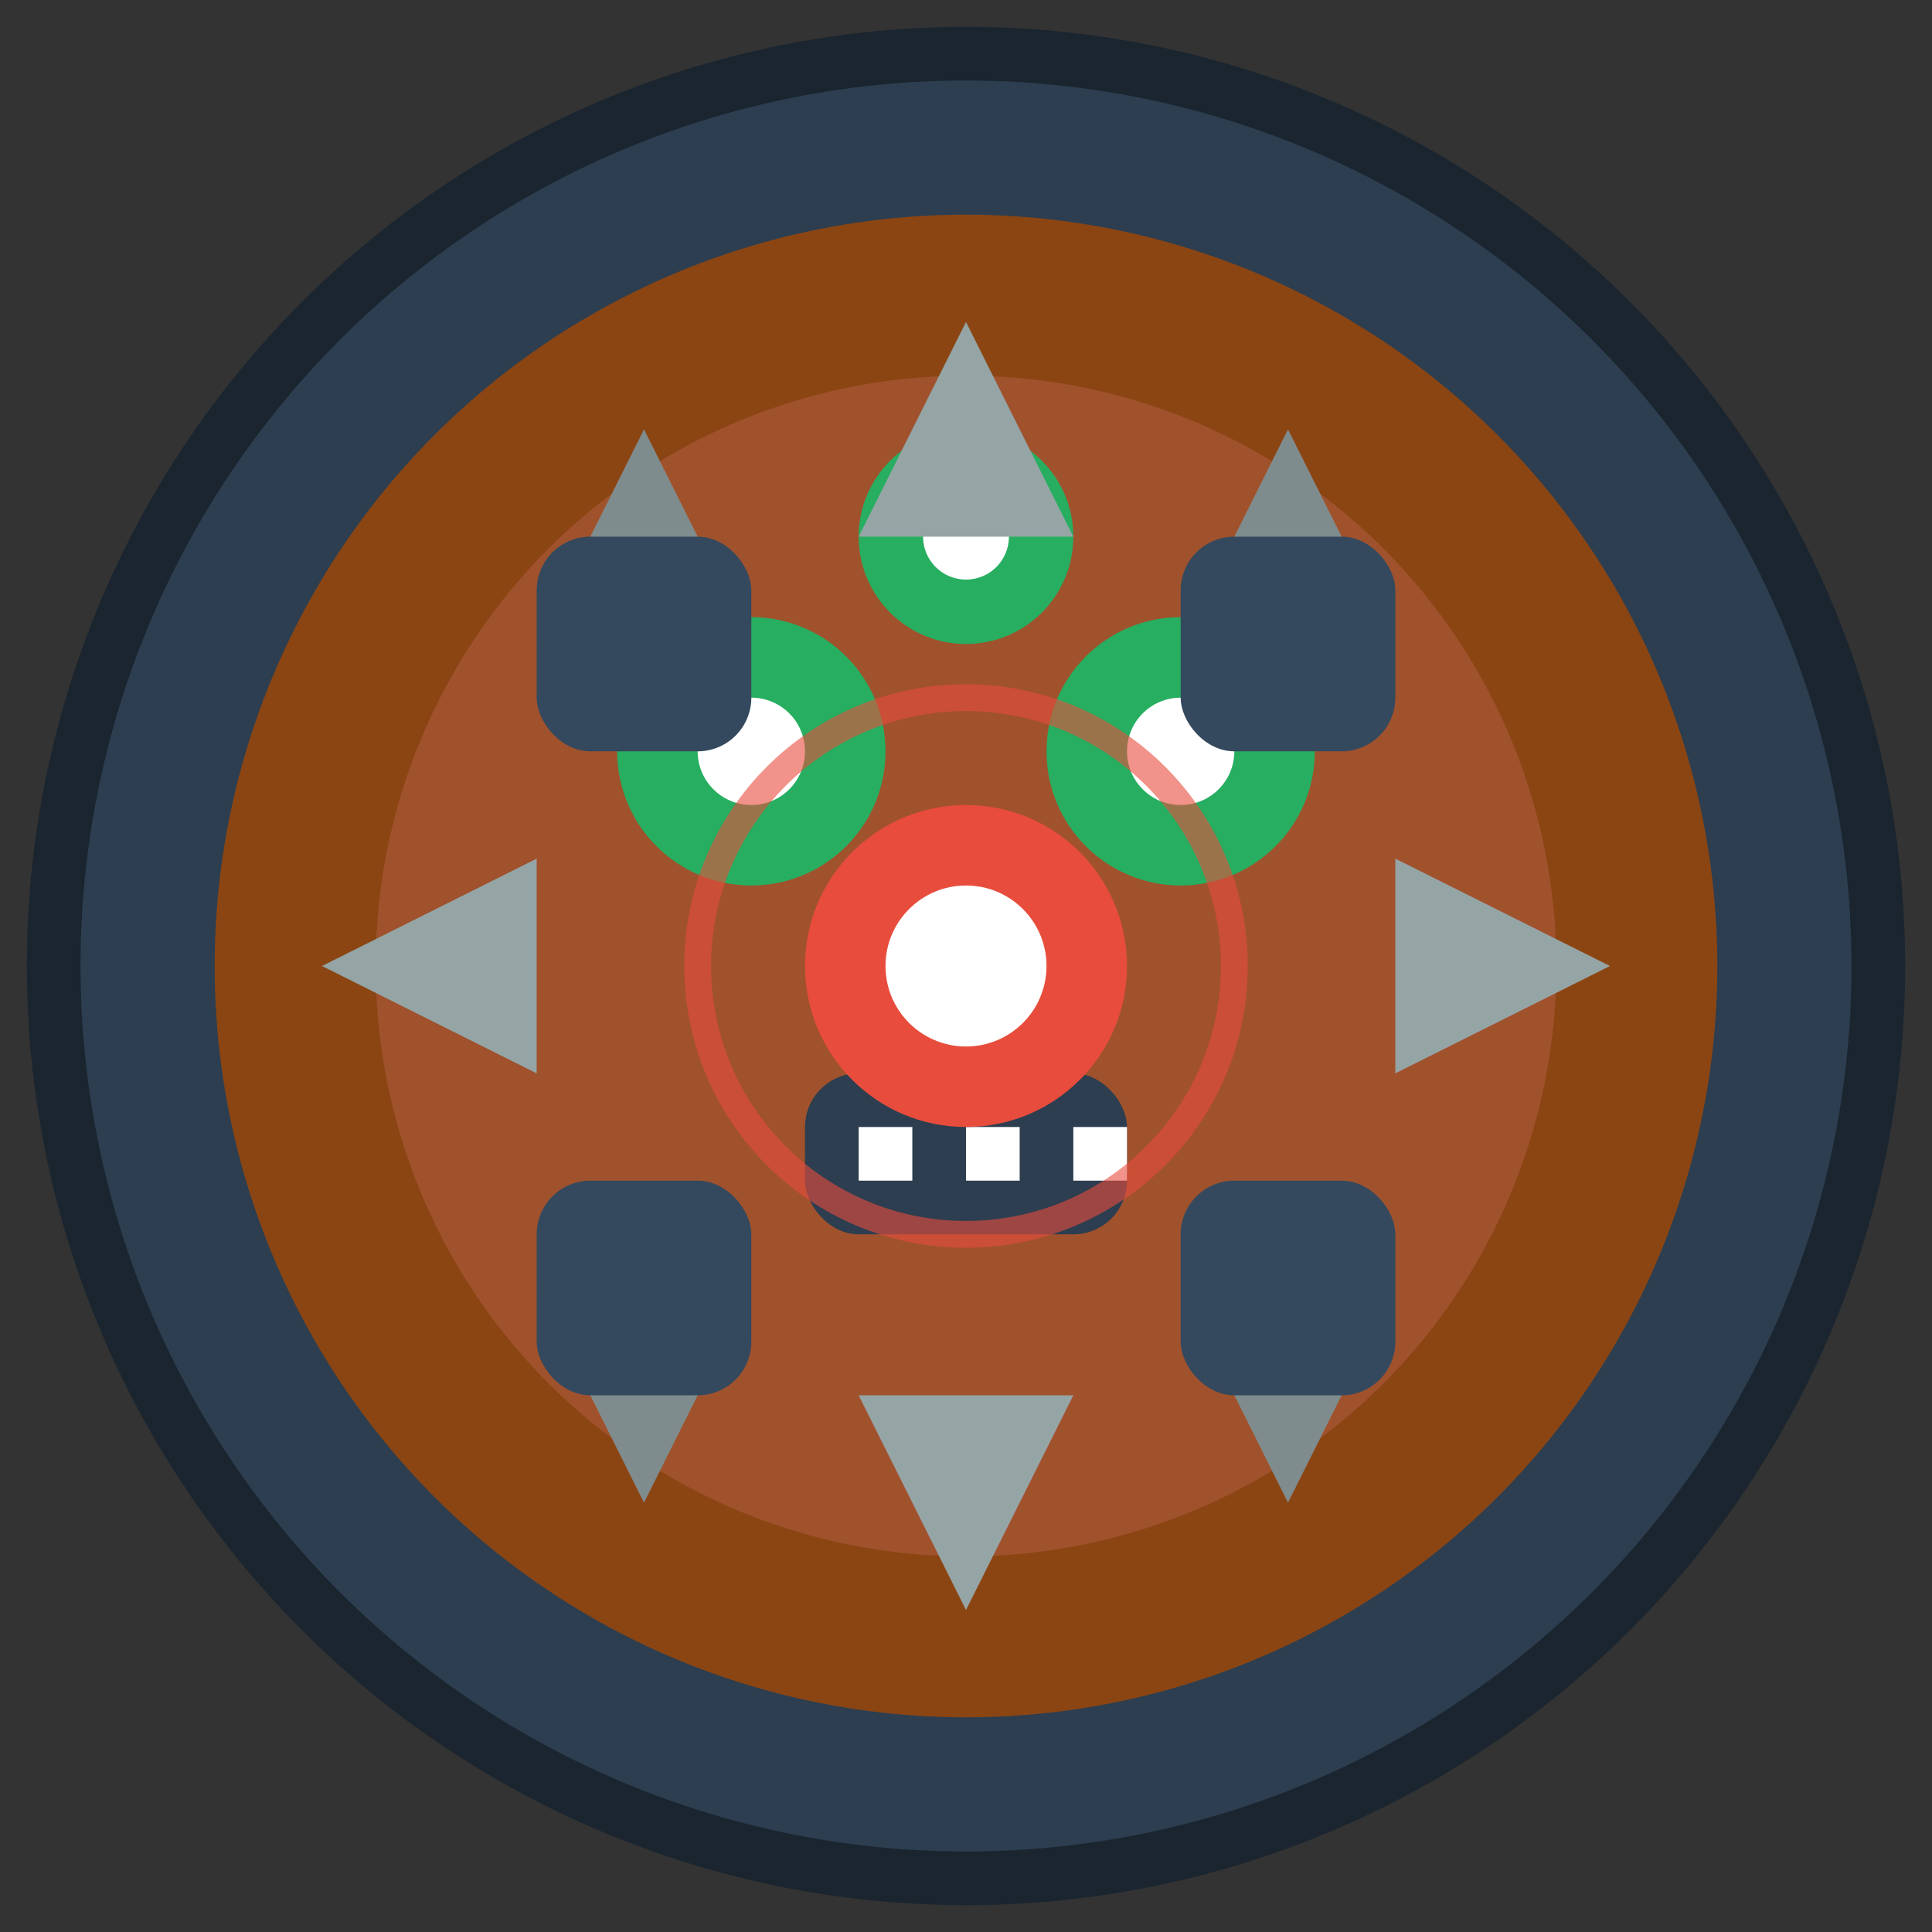 <?xml version="1.0" encoding="UTF-8"?>
<svg width="36" height="36" viewBox="0 0 36 36" xmlns="http://www.w3.org/2000/svg">
  <rect x="0" y="0" width="36" height="36" fill="#333333" stroke="none"/>
  <!-- Background circle -->
  <circle cx="18" cy="18" r="17" fill="#2c3e50" stroke="#1a252f" stroke-width="1"/>
  
  <!-- Main body -->
  <circle cx="18" cy="18" r="14" fill="#8b4513"/>
  
  <!-- Inner body -->
  <circle cx="18" cy="18" r="11" fill="#a0522d"/>
  
  <!-- Multiple eyes -->
  <circle cx="14" cy="14" r="2.5" fill="#27ae60"/>
  <circle cx="22" cy="14" r="2.5" fill="#27ae60"/>
  <circle cx="18" cy="10" r="2" fill="#27ae60"/>
  <circle cx="14" cy="14" r="1" fill="#ffffff"/>
  <circle cx="22" cy="14" r="1" fill="#ffffff"/>
  <circle cx="18" cy="10" r="0.8" fill="#ffffff"/>
  
  <!-- Mouth with teeth -->
  <rect x="15" y="20" width="6" height="3" fill="#2c3e50" rx="1"/>
  <rect x="16" y="21" width="1" height="1" fill="#ffffff"/>
  <rect x="18" y="21" width="1" height="1" fill="#ffffff"/>
  <rect x="20" y="21" width="1" height="1" fill="#ffffff"/>
  
  <!-- Spikes around the body -->
  <polygon points="18,6 20,10 16,10" fill="#95a5a6"/>
  <polygon points="18,30 20,26 16,26" fill="#95a5a6"/>
  <polygon points="6,18 10,20 10,16" fill="#95a5a6"/>
  <polygon points="30,18 26,20 26,16" fill="#95a5a6"/>
  
  <!-- Additional spikes -->
  <polygon points="12,8 14,12 10,12" fill="#7f8c8d"/>
  <polygon points="24,8 26,12 22,12" fill="#7f8c8d"/>
  <polygon points="12,28 14,24 10,24" fill="#7f8c8d"/>
  <polygon points="24,28 26,24 22,24" fill="#7f8c8d"/>
  
  <!-- Armor plates -->
  <rect x="10" y="10" width="4" height="4" fill="#34495e" rx="1"/>
  <rect x="22" y="10" width="4" height="4" fill="#34495e" rx="1"/>
  <rect x="10" y="22" width="4" height="4" fill="#34495e" rx="1"/>
  <rect x="22" y="22" width="4" height="4" fill="#34495e" rx="1"/>
  
  <!-- Energy core -->
  <circle cx="18" cy="18" r="3" fill="#e74c3c"/>
  <circle cx="18" cy="18" r="1.5" fill="#ffffff"/>
  
  <!-- Glow effect -->
  <circle cx="18" cy="18" r="5" fill="none" stroke="#e74c3c" stroke-width="0.5" opacity="0.6"/>
</svg> 